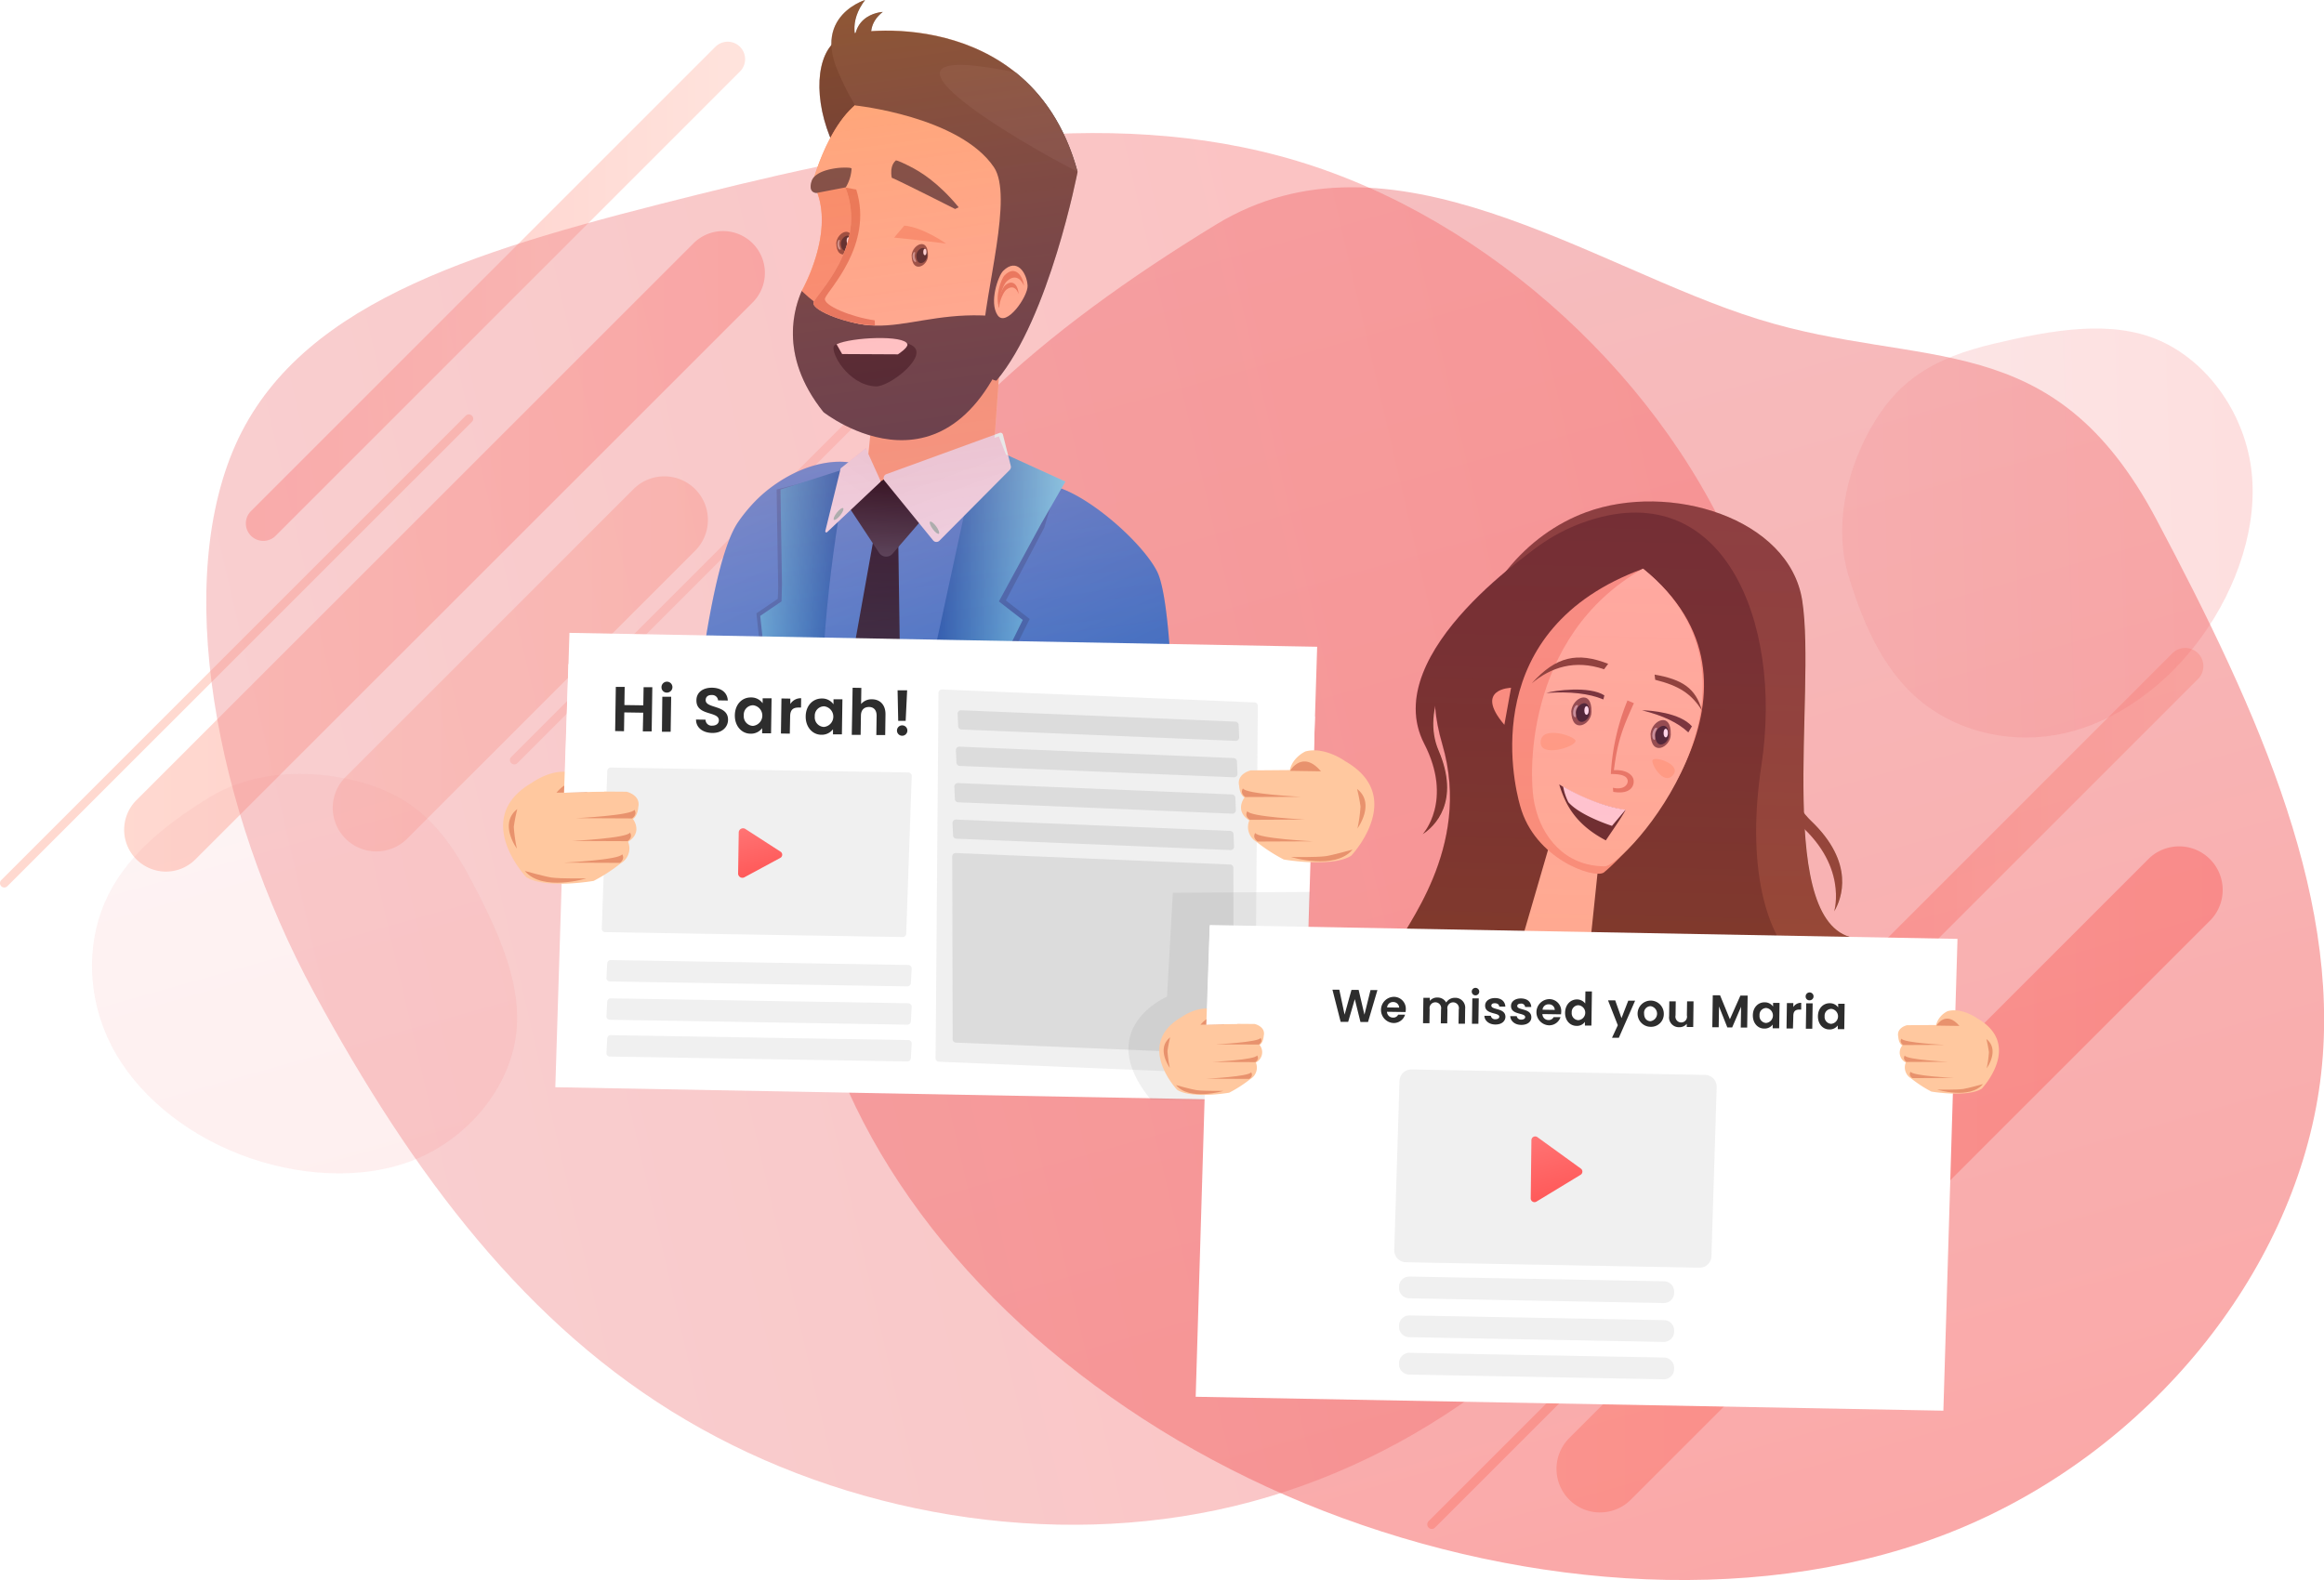 <svg xmlns="http://www.w3.org/2000/svg" xmlns:xlink="http://www.w3.org/1999/xlink" viewBox="0 0 799.75 543.85"><defs><style>.cls-1{mask:url(#mask);filter:url(#luminosity-noclip-2);}.cls-18,.cls-2{mix-blend-mode:multiply;}.cls-2{fill:url(#linear-gradient);}.cls-3{isolation:isolate;}.cls-23,.cls-4,.cls-47{opacity:0.5;}.cls-5{fill:url(#Degradado_sin_nombre_100);}.cls-6{fill:url(#Degradado_sin_nombre_103);}.cls-7{fill:url(#Degradado_sin_nombre_105);}.cls-8{fill:#ffc8bb;}.cls-9{fill:#ffb3a2;}.cls-10{opacity:0.7;}.cls-11{fill:url(#Degradado_sin_nombre_103-2);}.cls-12{fill:url(#Degradado_sin_nombre_105-2);}.cls-13{opacity:0.54;}.cls-14{fill:url(#linear-gradient-2);}.cls-15,.cls-38{opacity:0.4;}.cls-16{fill:url(#linear-gradient-3);}.cls-17{fill:#ffc89f;}.cls-18,.cls-56{opacity:0.2;}.cls-18{fill:url(#linear-gradient-4);}.cls-19{fill:#383534;}.cls-20{fill:#f7a57c;}.cls-21,.cls-50{fill:#5b392c;}.cls-21{opacity:0.8;}.cls-22{fill:#282626;}.cls-23,.cls-24{fill:#fff;}.cls-25{fill:#494543;}.cls-26{fill:#e28861;}.cls-27{fill:#545150;}.cls-28{fill:#ffe8e1;}.cls-29{fill:url(#linear-gradient-5);}.cls-30{fill:#4f4d4b;}.cls-31{fill:url(#linear-gradient-6);}.cls-32,.cls-40{opacity:0.15;}.cls-33{fill:url(#linear-gradient-7);}.cls-34{fill:url(#linear-gradient-8);}.cls-35{fill:url(#linear-gradient-9);}.cls-36{fill:url(#linear-gradient-10);}.cls-37{fill:url(#linear-gradient-11);}.cls-38,.cls-52{mix-blend-mode:overlay;}.cls-38{fill:url(#linear-gradient-12);}.cls-39,.cls-40{fill:#6b6b6b;}.cls-39,.cls-54{opacity:0.1;}.cls-41{fill:#e8926d;}.cls-42{fill:url(#linear-gradient-13);}.cls-43{fill:#2d2d2d;}.cls-44{fill:#77492a;}.cls-45{fill:#59351c;}.cls-46{mask:url(#mask-2);}.cls-47{fill:url(#linear-gradient-14);}.cls-48{fill:#492c1f;}.cls-49{fill:#ffe9e6;}.cls-51{fill:#ffb685;}.cls-52{opacity:0.3;fill:url(#linear-gradient-15);}.cls-53{fill:url(#linear-gradient-16);}.cls-55{fill:url(#linear-gradient-17);}.cls-57{fill:url(#linear-gradient-18);}.cls-58{fill:url(#linear-gradient-19);}.cls-59{fill:url(#linear-gradient-20);}.cls-60{filter:url(#luminosity-noclip);}</style><filter id="luminosity-noclip" x="524.04" y="-8644.63" width="26.66" height="32766" filterUnits="userSpaceOnUse" color-interpolation-filters="sRGB"><feFlood flood-color="#fff" result="bg"/><feBlend in="SourceGraphic" in2="bg"/></filter><mask id="mask" x="524.04" y="-8644.63" width="26.66" height="32766" maskUnits="userSpaceOnUse"><g class="cls-60"/></mask><linearGradient id="linear-gradient" x1="530.06" y1="337.33" x2="546.42" y2="288.27" gradientUnits="userSpaceOnUse"><stop offset="0"/><stop offset="1" stop-color="#fff"/></linearGradient><linearGradient id="Degradado_sin_nombre_100" x1="-2902.3" y1="228.5" x2="-2773.2" y2="228.5" gradientTransform="matrix(-1, 0, 0, 1, -2658.69, 0)" gradientUnits="userSpaceOnUse"><stop offset="0" stop-color="#ffb3a2"/><stop offset="0.37" stop-color="#ffbcad"/><stop offset="1" stop-color="#ffc8bb"/></linearGradient><linearGradient id="Degradado_sin_nombre_103" x1="-2921.87" y1="189.78" x2="-2701.39" y2="189.78" gradientTransform="matrix(-1, 0, 0, 1, -2658.69, 0)" gradientUnits="userSpaceOnUse"><stop offset="0" stop-color="#ff8984"/><stop offset="0.59" stop-color="#ffa598"/><stop offset="1" stop-color="#ffb3a2"/></linearGradient><linearGradient id="Degradado_sin_nombre_105" x1="-2915.14" y1="100.25" x2="-2743.29" y2="100.25" gradientTransform="matrix(-1, 0, 0, 1, -2658.69, 0)" gradientUnits="userSpaceOnUse"><stop offset="0" stop-color="#ffc8bb"/><stop offset="0.29" stop-color="#ffbaae"/><stop offset="0.85" stop-color="#ff948e"/><stop offset="1" stop-color="#ff8984"/></linearGradient><linearGradient id="Degradado_sin_nombre_103-2" x1="-3423.93" y1="405.76" x2="-3194.31" y2="405.76" xlink:href="#Degradado_sin_nombre_103"/><linearGradient id="Degradado_sin_nombre_105-2" x1="-3416.93" y1="312.52" x2="-3237.95" y2="312.52" xlink:href="#Degradado_sin_nombre_105"/><linearGradient id="linear-gradient-2" x1="603.02" y1="526.04" x2="-177.87" y2="-529.51" gradientTransform="matrix(1.06, 0.34, -0.3, 0.95, 185.56, -63.55)" gradientUnits="userSpaceOnUse"><stop offset="0" stop-color="#f75554"/><stop offset="0.16" stop-color="#f46868"/><stop offset="0.53" stop-color="#ed8f93"/><stop offset="0.83" stop-color="#e9a8ad"/><stop offset="1" stop-color="#e8b1b7"/></linearGradient><linearGradient id="linear-gradient-3" x1="740.05" y1="769.56" x2="-127.83" y2="-403.57" gradientTransform="matrix(0.4, -0.82, 0.9, 0.44, -264.36, 505.86)" xlink:href="#linear-gradient-2"/><linearGradient id="linear-gradient-4" x1="311.94" y1="183.68" x2="320.83" y2="100.34" gradientUnits="userSpaceOnUse"><stop offset="0" stop-color="#c63900"/><stop offset="1" stop-color="#b33700"/></linearGradient><linearGradient id="linear-gradient-5" x1="355.78" y1="325.23" x2="194.46" y2="-31.07" gradientUnits="userSpaceOnUse"><stop offset="0" stop-color="#1764b5"/><stop offset="1" stop-color="#aad9ff"/></linearGradient><linearGradient id="linear-gradient-6" x1="303.97" y1="156.99" x2="296.17" y2="330.68" gradientUnits="userSpaceOnUse"><stop offset="0" stop-color="#13191f"/><stop offset="1" stop-color="#4d5861"/></linearGradient><linearGradient id="linear-gradient-7" x1="322.13" y1="218.01" x2="377.3" y2="218.01" gradientUnits="userSpaceOnUse"><stop offset="0" stop-color="#1b66b0"/><stop offset="1" stop-color="#89fdff"/></linearGradient><linearGradient id="linear-gradient-8" x1="289.38" y1="222.74" x2="179.81" y2="214.39" gradientUnits="userSpaceOnUse"><stop offset="0" stop-color="#1b66b0"/><stop offset="0.48" stop-color="#89fdff"/></linearGradient><linearGradient id="linear-gradient-9" x1="302.76" y1="228.42" x2="306.02" y2="156.32" gradientUnits="userSpaceOnUse"><stop offset="0" stop-color="#13191f"/><stop offset="0.41" stop-color="#4d5861"/><stop offset="0.99"/></linearGradient><linearGradient id="linear-gradient-10" x1="304.91" y1="149.96" x2="274.82" y2="196.61" gradientUnits="userSpaceOnUse"><stop offset="0" stop-color="#e6e6e6"/><stop offset="1" stop-color="#f2f2f2"/></linearGradient><linearGradient id="linear-gradient-11" x1="322.47" y1="151.43" x2="344.27" y2="210.32" xlink:href="#linear-gradient-10"/><linearGradient id="linear-gradient-12" x1="284.57" y1="-10.21" x2="322.91" y2="279.35" gradientUnits="userSpaceOnUse"><stop offset="0" stop-color="#ff7915"/><stop offset="1" stop-color="#ff00c7" stop-opacity="0.1"/></linearGradient><linearGradient id="linear-gradient-13" x1="273.3" y1="340.89" x2="235.8" y2="201.48" gradientUnits="userSpaceOnUse"><stop offset="0" stop-color="#ff1515"/><stop offset="1" stop-color="#fff"/></linearGradient><filter id="luminosity-noclip-2" x="524.04" y="288.27" width="26.66" height="34.25" filterUnits="userSpaceOnUse" color-interpolation-filters="sRGB"><feFlood flood-color="#fff" result="bg"/><feBlend in="SourceGraphic" in2="bg"/></filter><mask id="mask-2" x="524.04" y="288.27" width="26.66" height="34.25" maskUnits="userSpaceOnUse"><g class="cls-1"><polygon class="cls-2" points="524.04 322.35 533.96 288.27 550.7 291.44 547.46 322.52 524.04 322.35"/></g></mask><linearGradient id="linear-gradient-14" x1="530.06" y1="337.33" x2="546.42" y2="288.27" gradientUnits="userSpaceOnUse"><stop offset="0" stop-color="#ffbd61"/><stop offset="1" stop-color="#bd3f00"/></linearGradient><linearGradient id="linear-gradient-15" x1="555.87" y1="454.76" x2="563.41" y2="143.9" gradientUnits="userSpaceOnUse"><stop offset="0" stop-color="#ff7915"/><stop offset="1" stop-color="#ff00c7" stop-opacity="0.5"/></linearGradient><linearGradient id="linear-gradient-16" x1="551.17" y1="465.6" x2="501.26" y2="280.02" xlink:href="#linear-gradient-13"/><linearGradient id="linear-gradient-17" x1="96.65" y1="484.98" x2="-121.59" y2="189.97" xlink:href="#linear-gradient-2"/><linearGradient id="linear-gradient-18" x1="777.48" y1="308.69" x2="559.24" y2="13.68" gradientTransform="matrix(0.59, -0.94, 0.85, 0.53, 81.98, 738.46)" xlink:href="#linear-gradient-2"/><linearGradient id="linear-gradient-19" x1="1409.4" y1="-1029.71" x2="1410.38" y2="-1029.71" gradientTransform="translate(-1843.07 1206.66) scale(1.54 1)" gradientUnits="userSpaceOnUse"><stop offset="0" stop-color="#adadad"/><stop offset="1" stop-color="#f2f2f2"/></linearGradient><linearGradient id="linear-gradient-20" x1="1249.98" y1="1523.8" x2="1250.95" y2="1523.8" gradientTransform="matrix(0, 1.54, -1, 0, 1805.37, -1743)" xlink:href="#linear-gradient-19"/></defs><title>How it works</title><g class="cls-3"><g id="Layer_2" data-name="Layer 2"><g id="Layer_1-2" data-name="Layer 1"><g class="cls-4"><path class="cls-5" d="M129.51,293.05a15,15,0,0,0,10.61-4.39l99.1-99.1A15,15,0,1,0,218,168.35l-99.1,99.1a15,15,0,0,0,10.6,25.6Z"/><path class="cls-6" d="M57.09,300a14.34,14.34,0,0,0,10.17-4.22L259,104.11a14.39,14.39,0,0,0-20.35-20.36L46.91,275.45A14.4,14.4,0,0,0,57.09,300Z"/><path class="cls-7" d="M90.6,186.17a6,6,0,0,0,4.25-1.75L254.69,24.57a6,6,0,0,0-8.48-8.49L86.36,175.93a6,6,0,0,0,4.24,10.24Z"/><path class="cls-8" d="M177,263.1a1.51,1.51,0,0,0,1.06-.44L337.9,102.81a1.5,1.5,0,0,0-2.12-2.12L175.93,260.54a1.49,1.49,0,0,0,0,2.12A1.51,1.51,0,0,0,177,263.1Z"/><path class="cls-9" d="M1.5,305.48A1.51,1.51,0,0,0,2.56,305L162.41,145.19a1.49,1.49,0,0,0,0-2.12,1.51,1.51,0,0,0-2.12,0L.44,302.92a1.49,1.49,0,0,0,0,2.12A1.51,1.51,0,0,0,1.5,305.48Z"/></g><g class="cls-10"><path class="cls-11" d="M550.61,520.57a14.93,14.93,0,0,0,10.6-4.39L760.86,316.54a15,15,0,0,0-21.2-21.2L540,495a15,15,0,0,0,10.6,25.58Z"/><path class="cls-12" d="M585.51,402a6.23,6.23,0,0,0,4.42-1.83L756.41,233.7a6.25,6.25,0,0,0-8.84-8.84L581.1,391.34A6.25,6.25,0,0,0,585.51,402Z"/><path class="cls-9" d="M492.72,526.26a1.52,1.52,0,0,0,1.1-.46L660.3,359.33a1.56,1.56,0,0,0-2.21-2.21L491.61,523.59a1.57,1.57,0,0,0,1.11,2.67Z"/></g><g class="cls-13"><path class="cls-14" d="M742,178.63c35.6,67.13,65.54,133.45,56,196.72S739.73,499.1,674.07,526.26,525.71,547.39,455.34,520,327.07,443.91,297.13,386.27s-31.87-124.33-8.95-178C310.93,154.65,358.39,114,418.39,77.34S547.93,92.14,605,109.83C661.83,127.58,706.35,111.5,742,178.63Z"/></g><g class="cls-15"><path class="cls-16" d="M240.49,66.88c73.66-18.35,146-31.69,212.06-9.51S578.6,137,602.11,202.88s10.65,140.37-23.79,199-90.4,101.33-153.6,116.51S291,521.16,236.11,488.78c-54.8-32.22-94-84.33-128-147.06S58.93,199.32,82.08,150.85C105.29,102.53,166.83,85.24,240.49,66.88Z"/></g><path class="cls-17" d="M341,168.87l4.71-66.29-44.79,33.7-2.45,23.77c-3.47-.37-7-.72-10.7-1.07.69,13.47,33.85,30.06,62.52,13.82C347.18,171.3,344.08,170,341,168.87Z"/><path class="cls-18" d="M300.58,173.72c15-2.05,29.1-8.7,41.61-22l2.95-41.51a39.16,39.16,0,0,0-4.31-4l-39.94,30.05-2.45,23.77c-3.47-.37-7-.72-10.7-1.07C288,164.1,293,169.67,300.58,173.72Z"/><path class="cls-19" d="M316.76,34.51C310.58,19,298.59,9.26,290,12.69S279.39,31.46,285.56,47s18.17,25.25,26.78,21.82S322.94,50,316.76,34.51Z"/><path class="cls-20" d="M292.39,146.39c-6.11-14.84-14.35-31.13-16.5-46.23,0,0,12.74-22.07,3.76-37.35,0,0,7.91-30.58,24.83-30.88S357.4,38.65,354,80.35C347.9,155.75,292.39,146.39,292.39,146.39Z"/><path class="cls-17" d="M292.92,143.5c-6.75-13.51-14.88-28.24-17-43.34,0,0,12.74-22.07,3.76-37.35,0,0,7.91-30.58,24.83-30.88S360.71,39.05,354,80.35C343,148.28,292.92,143.5,292.92,143.5Z"/><path class="cls-20" d="M290.93,64.54c-.28,0-.55,0-.83,0a78.3,78.3,0,0,1-9.91-.65c7.79,15.21-4.3,36.24-4.3,36.24,2,13.74,8.94,28.47,14.8,42.19-3.62-11.73-10.92-30.14,0-38.53C305.3,92.57,294.89,67.25,290.93,64.54Z"/><path class="cls-21" d="M287.77,83.64c.33-3.81,5.81-6.39,5.63.18C293.4,87.38,287.9,90.17,287.77,83.64Z"/><path class="cls-22" d="M289.38,83.69c.22-2.54,3.88-4.26,3.76.13C293.14,86.19,289.47,88.06,289.38,83.69Z"/><path class="cls-23" d="M288.83,84.21c.1.94.8,1.68.33,1.73s-.94-.66-1-1.6.19-1.75.66-1.81S288.72,83.27,288.83,84.21Z"/><ellipse class="cls-24" cx="291.94" cy="82.82" rx="0.58" ry="1.16"/><path class="cls-25" d="M275.89,100.16c-2,4.72-8.56,21.62,7.48,41.67,0,0,45.84,36.37,66.87-31.89C314.58,103.19,301.5,124.29,275.89,100.16Z"/><path class="cls-17" d="M301.08,112c-8.44,0-21.95-5.06-21.1-7.88s18.8-19.47,10.95-39.56l8.46,1.58Z"/><path class="cls-26" d="M283.91,102.7c.82-2.72,16.82-18.26,10.75-37.46l-3.73-.7c7.85,20.09-10.11,36.75-10.95,39.56s12.66,7.88,21.1,7.88l-.06-1.72C292.91,109.12,283.2,105.09,283.91,102.7Z"/><path class="cls-25" d="M294.33,36.3s-13.25-20.82-4.1-24,65.72-8,80.59,46.86c0,0-9.66,50.21-27.91,71.84,0,0-5.49.27-4.83-13.16.88-18,10.72-50.38,3.92-60.34C330.12,40.05,294.33,36.3,294.33,36.3Z"/><path class="cls-27" d="M370.82,59.11c-4.32-15.94-12.17-26.83-21.34-34.2C288.42,12.38,351.16,49.24,370.82,59.11Z"/><path class="cls-20" d="M307.69,81.78c3.24.23,17.87,2.06,17.87,2.06s-7.74-5.55-14.35-6.19Z"/><path class="cls-17" d="M345.18,93.27c4.82-4.82,8.23.84,8.44,5.06.18,3.68-7.39,14.56-10.34,10.13S343.49,95,345.18,93.27Z"/><path class="cls-22" d="M301.37,133c-9.69-.47-15.8-12-14.33-14s23.85-3.48,27.65.53S305.85,133.18,301.37,133Z"/><path class="cls-28" d="M287.89,118.49l1.91,3.37,19.2.1s3.58-2.31,3.26-3.47C311.37,115.24,293,116.06,287.89,118.49Z"/><path class="cls-26" d="M346.3,97c2.84-2.85,5.07-1.08,6.09,1.39-.34-3.29-3-7.33-6.66-3.65-1.25,1.25-3.46,7.56-1.86,11.26C343.6,102.42,345.28,98,346.3,97Z"/><path class="cls-26" d="M346.24,99.77c2.25-1.82,3.71-.39,4.26,1.45,0-2.37-1.59-5.46-4.5-3.11-1,.8-3,5.15-2.16,7.91C343.9,103.43,345.43,100.42,346.24,99.77Z"/><path class="cls-25" d="M310.57,34.18C303.82,26.59,286.52,14.77,297.7,0c0,0-23,7-4.22,33.34Z"/><path class="cls-25" d="M306.27,26.84c-2.91-5.66-11.56-15.53-2.48-22.74,0,0-15,.63-7.76,19.56Z"/><path class="cls-21" d="M313.71,87.86c.33-3.81,5.81-6.39,5.63.19C319.33,91.6,313.83,94.39,313.71,87.86Z"/><path class="cls-22" d="M315.32,87.92c.22-2.55,3.88-4.27,3.76.12C319.08,90.42,315.4,92.28,315.32,87.92Z"/><path class="cls-23" d="M314.76,88.43c.11.94.81,1.68.34,1.74s-.94-.67-1.05-1.61.19-1.75.66-1.8S314.66,87.49,314.76,88.43Z"/><ellipse class="cls-24" cx="318.28" cy="86.73" rx="0.56" ry="1.12"/><path class="cls-29" d="M404.12,283.58l-168.31-1.13s5.85-85.08,18.28-102.87a54.41,54.41,0,0,1,4.29-5.43,46.86,46.86,0,0,1,6.82-6.29c15.3-11.42,27.43-8.62,27.43-8.62s-3.26,1.47-2.4,2.71c3.37,4.85,12.26,15.6,26.92,16.35a24.45,24.45,0,0,0,24.32-14.59s1.18-5.16,25.15,5c11.51,4.87,27,19,31.57,28C404.8,209.9,404.12,283.58,404.12,283.58Z"/><path class="cls-30" d="M306.87,61.17c-.75-4.25,1.1-5.58,1.35-5.91s3.52,1.32,4.88,2c3.52,1.76,9.71,5.49,16.81,14.08l-1.23.59S310.5,62.72,306.87,61.17Z"/><path class="cls-30" d="M281.1,66.4s-3.12.23-1.81-4,10-4.67,10-4.67,3.83-.21,3.76.32a13.86,13.86,0,0,1-2,6.43Z"/><polygon class="cls-31" points="308.89 169.88 310.39 274.88 305.05 282.95 287.89 282.95 287.74 257.36 302.85 173.07 308.89 169.88"/><g class="cls-32"><polygon points="363.39 168.86 363.09 169.38 362.88 169.75 359.36 181.63 359.26 181.8 346.15 206.67 354.35 213.05 318.39 284.85 309.65 284.85 334.96 167.87 338.05 155.45 339.55 154.97 363.39 168.86"/></g><polygon class="cls-33" points="366.63 165.76 366.32 166.28 366.11 166.66 358.6 179.73 358.49 179.9 343.74 207.01 351.95 213.39 317.62 282.95 308.89 282.95 334.2 165.97 337.29 153.55 338.78 153.07 366.63 165.76"/><g class="cls-32"><path d="M290.17,162.59c-.2,1.2-.44,2.37-.65,3.53v0c-.17,1-.34,2-.55,3v.11c0,.07,0,.1,0,.17v0c-.59,3.3-1.14,6.56-1.62,9.78-5.45,34.35-7.2,64.93-5.69,105.14H268l-7.69-73.21,7.34-5,.15-3.58v-.31l-.45-27.11V175l-.09-6.51Z"/></g><path class="cls-34" d="M291.48,161.17c-.21,1.2-.45,2.36-.66,3.53v0c-.17,1-.34,2-.55,3v.1c0,.07,0,.11,0,.17v0c-.58,3.29-1.13,6.55-1.61,9.78-5.46,34.35-7.21,64.92-5.7,105.14H269.31l-7.7-70.9,7.34-5,.15-5.9v-.31l-.44-27.11v-.1l-.07-5.08Z"/><path class="cls-35" d="M317.71,175.55l-9.83-9.15a2.91,2.91,0,0,0-4-1.21l-10.09,6.2a2.9,2.9,0,0,0-1,4.13l9.74,14.76a2.91,2.91,0,0,0,4.6.33l10.18-11.8A2.9,2.9,0,0,0,317.71,175.55Z"/><path class="cls-36" d="M284.62,183.17l18.31-17.24a.36.36,0,0,0,.08-.43l-4.86-10.74a.37.37,0,0,0-.58-.14l-8.16,6.48a.33.33,0,0,0-.13.21L284,182.81A.38.38,0,0,0,284.62,183.17Z"/><path class="cls-37" d="M304.42,165.51,321.11,186a1.46,1.46,0,0,0,2.16.11l24.2-24.36a1.45,1.45,0,0,0,.37-1.38l-2.7-10.77A.86.86,0,0,0,344,149l-38.93,14.19A1.45,1.45,0,0,0,304.42,165.51Z"/><path class="cls-38" d="M398.19,196.74c-4.54-9-20.06-23.14-31.57-28l-1.37-.57.86-1.5.21-.38.3-.52-20.44-9.32-2.45-6.25-1.46.5.34-4.84,1.13-15.91c17.71-22.14,27.08-70.83,27.08-70.83-.25-.93-.52-1.85-.8-2.75-.08-.27-.17-.54-.26-.81-.2-.63-.4-1.25-.61-1.87l-.32-.87c-.21-.59-.42-1.17-.65-1.74-.1-.27-.2-.53-.31-.79-.24-.62-.5-1.22-.75-1.81l-.26-.6c-.33-.73-.66-1.45-1-2.15l-.07-.15c-15.67-32.12-48.8-36.11-66-34.91a9.73,9.73,0,0,1,4-6.56s-7.48.33-9.33,7.17l-.34.05C293.74,7.78,294.67,4,297.7,0c0,0-11.93,3.61-11.59,15.5-5.18,5.95-5.65,18.65-.55,31.45l.2.47a79,79,0,0,0-5.52,13.35,4,4,0,0,0-.95,1.59c-1.31,4.27,1.81,4,1.81,4l.15,0c5.48,14.92-5.36,33.79-5.36,33.79-2,4.72-8.56,21.62,7.48,41.67a52.35,52.35,0,0,0,16.12,8.06l-.66,6.38-.88-2-6.05,4.8c-2.82-.39-13.59-1.05-26.7,8.74a46.86,46.86,0,0,0-6.82,6.29,54.41,54.41,0,0,0-4.29,5.43c-12.43,17.79-18.28,102.87-18.28,102.87l33.46.22,0,.28h13.62v-.19l5,0V283H305l0,0,3.82,0h1.68l93.55.63S404.8,209.9,398.19,196.74Z"/><polygon class="cls-24" points="191.1 374.22 448.41 379 453.27 222.61 195.96 217.83 191.1 374.22"/><polygon class="cls-24" points="452.48 246.56 451.96 265.52 424.83 265.17 437.47 258.61 452.48 246.56"/><path class="cls-39" d="M208.31,320.84l102.27,1.69a1.2,1.2,0,0,0,1.27-1.07l1.9-54.43a1.19,1.19,0,0,0-1.22-1.15l-102.27-1.69a1.2,1.2,0,0,0-1.27,1.08l-1.9,54.43A1.18,1.18,0,0,0,208.31,320.84Z"/><path class="cls-39" d="M323.15,365.44l107.4,4.46a1.19,1.19,0,0,0,1.3-1.1l1-125.91a1.18,1.18,0,0,0-1.19-1.12l-107.39-4.45a1.2,1.2,0,0,0-1.31,1.1l-1,125.9A1.18,1.18,0,0,0,323.15,365.44Z"/><path class="cls-39" d="M209.91,337.82l102.27,1.69a1.2,1.2,0,0,0,1.27-1.06l.28-5.14a1.18,1.18,0,0,0-1.22-1.17l-102.27-1.69a1.2,1.2,0,0,0-1.27,1.06l-.28,5.15A1.18,1.18,0,0,0,209.91,337.82Z"/><path class="cls-39" d="M209.91,351l102.27,1.69a1.2,1.2,0,0,0,1.27-1.06l.28-5.14a1.18,1.18,0,0,0-1.22-1.17l-102.27-1.69a1.2,1.2,0,0,0-1.27,1.06l-.28,5.15A1.18,1.18,0,0,0,209.91,351Z"/><path class="cls-39" d="M209.91,363.66l102.27,1.69a1.19,1.19,0,0,0,1.27-1.05l.28-5.15a1.17,1.17,0,0,0-1.22-1.16l-102.27-1.7a1.2,1.2,0,0,0-1.27,1.06l-.28,5.15A1.18,1.18,0,0,0,209.91,363.66Z"/><path class="cls-40" d="M330.92,251.1,425.13,255a1.19,1.19,0,0,0,1.31-1.15l-.19-4.41a1.19,1.19,0,0,0-1.19-1.06l-94.21-3.91a1.19,1.19,0,0,0-1.31,1.15l.19,4.4A1.19,1.19,0,0,0,330.92,251.1Z"/><path class="cls-40" d="M330.33,263.63l94.21,3.91a1.2,1.2,0,0,0,1.31-1.16l-.19-4.4a1.18,1.18,0,0,0-1.19-1.06L330.26,257a1.19,1.19,0,0,0-1.31,1.15l.19,4.4A1.2,1.2,0,0,0,330.33,263.63Z"/><path class="cls-40" d="M329.74,276.15,424,280.06a1.18,1.18,0,0,0,1.3-1.15l-.19-4.4a1.18,1.18,0,0,0-1.19-1.07l-94.21-3.91a1.19,1.19,0,0,0-1.3,1.16l.19,4.4A1.17,1.17,0,0,0,329.74,276.15Z"/><path class="cls-40" d="M329.16,288.68l94.21,3.91a1.18,1.18,0,0,0,1.3-1.15l-.19-4.4A1.18,1.18,0,0,0,423.3,286l-94.22-3.91a1.18,1.18,0,0,0-1.3,1.15l.19,4.41A1.17,1.17,0,0,0,329.16,288.68Z"/><path class="cls-40" d="M329.06,358.87l94.21,3.91a1.19,1.19,0,0,0,1.31-1.12l-.14-63a1.16,1.16,0,0,0-1.19-1.1L329,293.61a1.19,1.19,0,0,0-1.31,1.11l.14,63A1.18,1.18,0,0,0,329.06,358.87Z"/><path class="cls-17" d="M465,294.52s19.14-20.26-2-32.47c0,0-7.1-5.21-13.77-3.41,0,0-4.45,2-5.34,6.41l-13.46.11s-5,1.11-4,5.36c0,0,.1,2.9,1.83,4,0,0-3.58,4.53,1.66,7.87a5.93,5.93,0,0,0,2.52,7.4,58,58,0,0,0,9.33,6.05S458.44,298.74,465,294.52Z"/><path class="cls-41" d="M454.58,265.49l-10.65-.16S448.17,257.93,454.58,265.49Z"/><path class="cls-41" d="M428.52,274.34l19.22-.08s-19.25-.95-20-2.9C427.76,271.36,426.5,272.85,428.52,274.34Z"/><path class="cls-41" d="M430.05,282.18l19.22-.09s-19.26-.94-20-2.89C429.29,279.2,428,280.69,430.05,282.18Z"/><path class="cls-41" d="M432.75,289.66l19.22-.08s-19.26-.95-20-2.9C432,286.68,430.73,288.17,432.75,289.66Z"/><path class="cls-41" d="M465.45,292.42s-6.91,1.94-9.18,2.26c-3.06.44-12,.31-12,.31S459.44,299.64,465.45,292.42Z"/><path class="cls-41" d="M467,271.54a55.82,55.82,0,0,1,1.19,6.09,50.69,50.69,0,0,1-1.05,7.5S473.46,276.55,467,271.54Z"/><path class="cls-17" d="M181.07,301.87s-19.13-20.25,2-32.46c0,0,7.09-5.22,13.76-3.41,0,0,4.45,2,5.34,6.41l13.46.1s5,1.12,4,5.37c0,0-.1,2.9-1.83,4,0,0,3.59,4.53-1.65,7.86a5.93,5.93,0,0,1-2.52,7.4,57.57,57.57,0,0,1-9.34,6.06S187.61,306.1,181.07,301.87Z"/><path class="cls-41" d="M191.48,272.84l10.64-.15S197.89,265.28,191.48,272.84Z"/><path class="cls-41" d="M217.53,281.7l-19.22-.09s19.26-.95,20-2.89C218.29,278.72,219.55,280.21,217.53,281.7Z"/><path class="cls-41" d="M216,289.53l-19.22-.08s19.26-.95,20-2.89C216.76,286.56,218,288,216,289.53Z"/><path class="cls-41" d="M213.3,297l-19.21-.08s19.25-.95,20-2.89C214.07,294,215.33,295.52,213.3,297Z"/><path class="cls-41" d="M180.6,299.78s6.91,1.93,9.18,2.26c3.06.44,12,.3,12,.3S186.62,307,180.6,299.78Z"/><path class="cls-41" d="M178,278.49a58.69,58.69,0,0,0-1.19,6.1,50.17,50.17,0,0,0,1.06,7.49S171.55,283.51,178,278.49Z"/><polygon class="cls-24" points="195.62 228.33 194.1 272.88 207.9 272.43 207.31 265.66 195.62 228.33"/><path class="cls-42" d="M254,300.72l.22-14.35a1.5,1.5,0,0,1,2.35-1l12,7.75a1.24,1.24,0,0,1-.1,2.19l-12.2,6.59A1.48,1.48,0,0,1,254,300.72Z"/><path class="cls-43" d="M221.35,245.31l-6.51-.1-.1,6.47-3.05-.05.23-15.2,3.05,0-.1,6.25,6.51.09.1-6.24,3,0-.22,15.2-3.05,0Z"/><path class="cls-43" d="M227.64,236.58a1.88,1.88,0,1,1,1.85,1.81A1.8,1.8,0,0,1,227.64,236.58Zm.28,3.23,3.05,0-.18,12.06-3,0Z"/><path class="cls-43" d="M245.09,252.28c-3.15-.05-5.57-1.74-5.57-4.62l3.27.05a2.08,2.08,0,0,0,2.27,2.06c1.44,0,2.3-.73,2.32-1.82.05-3.28-7.82-1.42-7.72-6.92,0-2.75,2.29-4.37,5.42-4.32s5.23,1.66,5.38,4.41l-3.35-.05a2,2,0,0,0-2.15-1.84c-1.2-.06-2.1.51-2.12,1.75,0,3.05,7.78,1.47,7.7,6.83C250.5,250.2,248.55,252.33,245.09,252.28Z"/><path class="cls-43" d="M258.45,240.06a4.77,4.77,0,0,1,4,2l0-1.72,3.07,0-.18,12.06-3.07,0,0-1.77a4.75,4.75,0,0,1-4,1.9c-3,0-5.45-2.58-5.39-6.35S255.38,240,258.45,240.06Zm.74,2.69a3.22,3.22,0,0,0-3.23,3.46,3.31,3.31,0,0,0,3.13,3.64,3.57,3.57,0,0,0,.1-7.1Z"/><path class="cls-43" d="M271.79,252.52l-3.05-.05.18-12.06,3.05.05,0,1.87a4.18,4.18,0,0,1,3.73-2l-.05,3.2h-.8c-1.81,0-2.91.65-2.94,3Z"/><path class="cls-43" d="M282.88,240.42a4.76,4.76,0,0,1,3.95,2l0-1.72,3.07,0-.18,12.06-3.07,0,0-1.76a4.8,4.8,0,0,1-4,1.9c-3,0-5.45-2.59-5.39-6.36S279.81,240.38,282.88,240.42Zm.74,2.69a3.22,3.22,0,0,0-3.23,3.46,3.3,3.3,0,0,0,3.13,3.64,3.57,3.57,0,0,0,.1-7.1Z"/><path class="cls-43" d="M293.41,236.72l3,.05-.08,5.55a4.63,4.63,0,0,1,3.77-1.62c2.72,0,4.67,1.9,4.62,5.23l-.1,7.07-3.05,0,.1-6.66c0-1.94-1-3-2.64-3s-2.73,1-2.76,2.94l-.1,6.66-3.05,0Z"/><path class="cls-43" d="M310.37,253.24a1.79,1.79,0,1,1,1.88-1.76A1.79,1.79,0,0,1,310.37,253.24Zm-1.49-15.63,3.29,0-.51,10.51-2.56,0Z"/><path class="cls-39" d="M450.28,319l.66-12-47.34.28-2,35.75s-25.7,10.89-5.59,35.47l51.11.28Z"/><path class="cls-44" d="M620.2,206.73c-4.4-28.39-45.59-41-74.37-30.42-41.2,15.18-68.48,78.23-10.61,155.6,43.39,62.56,61.76,26.32,103.9-8.91C610.23,319.91,625.13,238.49,620.2,206.73Z"/><path class="cls-45" d="M606.14,263.5c7.61-49.94-13.61-101.24-61.8-83.49-41.2,15.17-67,74.53-9.12,151.9,43.24,62.34,72.25,19.65,88.77,4.17C606,325.05,601.25,295.6,606.14,263.5Z"/><path class="cls-45" d="M510.57,207s-24.85,13.13-14.24,49.15-14,63.95-15.55,69.64c-8.1,30.45,10.24,24.77,10.8,29s33.52-32.12,33.52-32.12l3.07-7.54L524.54,295l-11.45-17.6s-7-18.43-7-33.51S510.57,207,510.57,207Z"/><polygon class="cls-17" points="524.04 322.35 533.96 288.27 550.7 291.44 547.46 322.52 524.04 322.35"/><g class="cls-46"><polygon class="cls-47" points="524.04 322.35 533.96 288.27 550.7 291.44 547.46 322.52 524.04 322.35"/></g><path class="cls-20" d="M523.11,277.34c5,18.4,25.37,25.2,28.78,23,9.74-7.86,63.52-64.31,13.52-104.57C508.8,216.49,520.62,268.61,523.11,277.34Z"/><path class="cls-17" d="M528.3,277.66c2.29,10.08,10,20.49,23.94,20.52,7.08,0,63.17-62.19,13.17-102.45C524.05,219.16,525.81,268.92,528.3,277.66Z"/><path class="cls-48" d="M552.61,289.26c2.21-3.33,5.24-7.57,6.76-10.41a61.66,61.66,0,0,1-22.8-8.87C538.76,277.31,542.48,283.93,552.61,289.26Z"/><path class="cls-49" d="M559.4,278.7l-4.68,5.56s-10.89-3.44-15-8.14a19.7,19.7,0,0,1-1.8-5.43S548.2,277.08,559.4,278.7Z"/><path class="cls-26" d="M555.16,272.55l-.12-1.41c3.86.85,5.14-1.15,5.1-2.29-.06-2-2.79-2.46-5.81-2.43a77.69,77.69,0,0,1,5.73-25.33l2.21.95c-3.9,8.61-5.67,13.21-6.88,23.06,2.79-.18,5.06.56,6.24,2.1C563,269,562.27,273.8,555.16,272.55Z"/><path class="cls-50" d="M532.11,238.52c2.85-.89,14.86-2.5,20,.83l-.36,1.4C546.86,238.68,540.14,237.94,532.11,238.52Z"/><path class="cls-50" d="M565.05,244.48c2.9,0,13.14.85,17.19,5.52L581,252.1C577.5,248.78,572.41,246.33,565.05,244.48Z"/><path class="cls-44" d="M527.12,235.2c6.6-5.54,14.86-8.26,24.88-4.84l1.42-1.88C542.81,224.35,535.49,225.88,527.12,235.2Z"/><path class="cls-44" d="M585.73,244.63c-3.65-5.89-8-8.61-16.13-10.65l-.21-1.79C579,233.9,583.49,236.85,585.73,244.63Z"/><path class="cls-20" d="M517.69,249.47,520,236.73S507.07,237,517.69,249.47Z"/><path class="cls-51" d="M530.18,255.21c.43-5.67,12.16-1.74,12-.16C542.05,257.1,529.75,261,530.18,255.21Z"/><path class="cls-51" d="M575.63,266.9c-3.26,3.58-7.8-4.39-6.89-5.38C569.92,260.24,578.93,263.29,575.63,266.9Z"/><path class="cls-45" d="M489.62,287.09c4-2.59,13-11.09,5.42-28.78-5.83-13.66,2.83-31.6,18.87-43.87l17-27.36s-57.08,37.27-40.8,68.88C500.22,275.63,489.62,287.09,489.62,287.09Z"/><path class="cls-44" d="M631.2,313.67c2.61-4.31,7.21-16.64-7.93-31.1-11.7-11.17-11.67-32.82-2.1-51.95l-4.54-22.23s-5.5,68.81.89,73.94C636.26,297.36,631.2,313.67,631.2,313.67Z"/><path class="cls-21" d="M540.71,244.82c.4-4.71,7.17-7.9,6.95.22C547.66,249.44,540.86,252.89,540.71,244.82Z"/><path class="cls-22" d="M542.35,245.23c.27-3.15,4.79-5.28,4.65.15C547,248.32,542.45,250.62,542.35,245.23Z"/><path class="cls-23" d="M542.28,244.69c-.22,1.15.34,2.28-.23,2.17s-.87-1.13-.65-2.28.85-2,1.43-1.89S542.5,243.54,542.28,244.69Z"/><ellipse class="cls-24" cx="545.97" cy="244.54" rx="0.75" ry="1.49"/><path class="cls-21" d="M568,252.6c.4-4.71,7.17-7.89,6.95.23C574.92,257.22,568.12,260.67,568,252.6Z"/><path class="cls-22" d="M569.61,253c.27-3.14,4.8-5.27,4.65.15C574.25,256.1,569.71,258.4,569.61,253Z"/><path class="cls-23" d="M569.54,252.47c-.21,1.15.34,2.28-.23,2.18s-.87-1.13-.65-2.28.86-2,1.43-1.89S569.76,251.32,569.54,252.47Z"/><ellipse class="cls-24" cx="573.23" cy="252.32" rx="0.75" ry="1.49"/><path class="cls-52" d="M619.59,340.39c6-5.51,12.4-11.46,19.49-17.39-12.49-1.33-16.79-17.29-18.06-37.54,14.5,14.07,10.13,28.21,10.13,28.21,2.61-4.31,7.21-16.64-7.93-31.1a25.67,25.67,0,0,1-2.47-2.75c-.92-25.64,2-56.3-.59-73.09-4.41-28.39-45.6-41-74.37-30.42a63,63,0,0,0-27.46,20.2C502.56,209.59,478.8,234.12,490,256c10.13,19.67-.47,31.13-.47,31.13,4-2.59,13-11.09,5.43-28.78a25,25,0,0,1-1.19-15.09,63.53,63.53,0,0,0,2.47,12.94c10.62,36-14,63.95-15.54,69.64-8.1,30.45,10.24,24.77,10.8,29s33.51-32.12,33.51-32.12l.11-.28,3.25,0c2.12,3.14,4.36,6.32,6.76,9.53,23.26,33.53,39.33,38.67,55.73,30.8C602.59,358.38,612.11,348.07,619.59,340.39Z"/><polygon class="cls-24" points="411.47 480.76 668.77 485.55 673.63 323.16 416.33 318.38 411.47 480.76"/><polygon class="cls-24" points="672.73 352.46 672.34 366.55 652.18 366.29 661.57 361.41 672.73 352.46"/><path class="cls-39" d="M483.8,434.46l101,1.87a4.07,4.07,0,0,0,4.15-3.95l1.81-58.2a4.08,4.08,0,0,0-4-4.2l-101-1.88a4.08,4.08,0,0,0-4.15,3.95l-1.81,58.2A4.09,4.09,0,0,0,483.8,434.46Z"/><path class="cls-39" d="M484.92,446.87l87.59,1.63a3.54,3.54,0,0,0,3.6-3.37l0-.41a3.54,3.54,0,0,0-3.47-3.71l-87.59-1.62a3.53,3.53,0,0,0-3.6,3.36l0,.42A3.54,3.54,0,0,0,484.92,446.87Z"/><path class="cls-39" d="M484.92,460.25l87.59,1.63a3.55,3.55,0,0,0,3.6-3.37l0-.41a3.53,3.53,0,0,0-3.47-3.71l-87.59-1.63a3.55,3.55,0,0,0-3.6,3.37l0,.41A3.55,3.55,0,0,0,484.92,460.25Z"/><path class="cls-39" d="M484.92,473.12l87.59,1.63a3.55,3.55,0,0,0,3.6-3.37l0-.41a3.54,3.54,0,0,0-3.47-3.71l-87.59-1.63a3.55,3.55,0,0,0-3.6,3.37l0,.41A3.54,3.54,0,0,0,484.92,473.12Z"/><path class="cls-17" d="M682,374.7s14.22-15.06-1.51-24.14c0,0-5.28-3.87-10.24-2.53a7.4,7.4,0,0,0-4,4.77l-10,.07s-3.74.84-3,4c0,0,.07,2.16,1.36,3a3.82,3.82,0,0,0,1.23,5.84,4.41,4.41,0,0,0,1.87,5.51,42.89,42.89,0,0,0,6.94,4.5S677.17,377.84,682,374.7Z"/><path class="cls-41" d="M674.29,353.12l-7.91-.11S669.53,347.5,674.29,353.12Z"/><path class="cls-41" d="M654.92,359.7l14.29-.06s-14.32-.7-14.85-2.15C654.36,357.49,653.42,358.59,654.92,359.7Z"/><path class="cls-41" d="M656.06,365.53l14.29-.06s-14.32-.71-14.86-2.16C655.49,363.31,654.55,364.42,656.06,365.53Z"/><path class="cls-41" d="M658.06,371.09l14.29-.06s-14.31-.71-14.85-2.15C657.5,368.88,656.56,370,658.06,371.09Z"/><path class="cls-41" d="M682.38,373.14s-5.14,1.44-6.83,1.69c-2.28.32-8.92.22-8.92.22S677.9,378.51,682.38,373.14Z"/><path class="cls-41" d="M683.56,357.62a40.85,40.85,0,0,1,.88,4.53,37.22,37.22,0,0,1-.78,5.57S688.33,361.35,683.56,357.62Z"/><path class="cls-17" d="M405.07,375.1s-14.77-15.62,1.57-25.05c0,0,5.48-4,10.62-2.63,0,0,3.44,1.53,4.12,4.95l10.39.08s3.89.86,3.1,4.14c0,0-.08,2.24-1.41,3.06a4,4,0,0,1-1.28,6.07,4.58,4.58,0,0,1-1.94,5.71A44.79,44.79,0,0,1,423,376.1S410.11,378.36,405.07,375.1Z"/><path class="cls-41" d="M413.1,352.7l8.21-.12S418.05,346.87,413.1,352.7Z"/><path class="cls-41" d="M433.2,359.53l-14.83-.06s14.86-.73,15.42-2.23C433.79,357.24,434.76,358.39,433.2,359.53Z"/><path class="cls-41" d="M432,365.58l-14.83-.06s14.86-.73,15.42-2.24C432.61,363.28,433.58,364.43,432,365.58Z"/><path class="cls-41" d="M429.94,371.35l-14.83-.06s14.86-.73,15.42-2.23C430.53,369.06,431.5,370.21,429.94,371.35Z"/><path class="cls-41" d="M404.71,373.49s5.33,1.49,7.08,1.74c2.36.34,9.26.24,9.26.24S409.35,379.05,404.71,373.49Z"/><path class="cls-41" d="M402.68,357.06a44.45,44.45,0,0,0-.92,4.71,39.07,39.07,0,0,0,.81,5.78S397.72,360.94,402.68,357.06Z"/><polygon class="cls-24" points="416.3 318.35 415.12 352.73 425.77 352.39 425.31 347.16 416.3 318.35"/><path class="cls-53" d="M526.76,412.46,527,392.4a1.3,1.3,0,0,1,2.06-1L544,402.21a1.29,1.29,0,0,1-.09,2.16l-15.18,9.22A1.3,1.3,0,0,1,526.76,412.46Z"/><path class="cls-43" d="M458.53,340.65l2.36,0,1.82,8.58,2.37-8.52,2.46,0,2,8.53,2.09-8.47,2.38,0-3.24,11-2.6,0-1.95-7.87-2.28,7.81-2.59,0Z"/><path class="cls-43" d="M479.39,352.11a4.51,4.51,0,0,1,.13-9,4.1,4.1,0,0,1,4.25,4.38,6,6,0,0,1-.08.85l-6.39-.09a2.05,2.05,0,0,0,2.07,2,1.81,1.81,0,0,0,1.77-1l2.38,0A4.06,4.06,0,0,1,479.39,352.11Zm-2.05-5.36,4.15.06a2,2,0,0,0-2.06-1.91A2,2,0,0,0,477.34,346.75Z"/><path class="cls-43" d="M502,347.47a2,2,0,1,0-3.9-.05l-.07,4.82-2.21,0,.08-4.83a2,2,0,1,0-3.92-.05l-.07,4.82-2.21,0,.13-8.74,2.21,0v1.06a3.19,3.19,0,0,1,2.58-1.15,3.36,3.36,0,0,1,3.06,1.72,3.46,3.46,0,0,1,3-1.63,3.4,3.4,0,0,1,3.52,3.8l-.07,5.12-2.21,0Z"/><path class="cls-43" d="M506.47,341.29a1.28,1.28,0,0,1,1.37-1.27,1.29,1.29,0,1,1-1.37,1.27Zm.2,2.34,2.21,0-.13,8.74-2.21,0Z"/><path class="cls-43" d="M514.58,352.63c-2.19,0-3.7-1.33-3.77-3l2.22,0a1.45,1.45,0,0,0,1.56,1.19c.87,0,1.35-.37,1.36-.87,0-1.57-4.93-.65-4.88-3.85,0-1.45,1.33-2.6,3.49-2.57s3.37,1.21,3.47,2.94l-2.11,0c0-.68-.58-1.14-1.45-1.16s-1.25.32-1.26.82c0,1.6,4.84.67,4.85,3.88C518,351.54,516.71,352.66,514.58,352.63Z"/><path class="cls-43" d="M523.5,352.76c-2.2,0-3.71-1.33-3.78-3l2.23,0a1.45,1.45,0,0,0,1.56,1.19c.86,0,1.34-.38,1.35-.88,0-1.57-4.93-.64-4.88-3.85,0-1.45,1.33-2.6,3.49-2.56s3.38,1.2,3.48,2.93l-2.12,0a1.29,1.29,0,0,0-1.45-1.15c-.82,0-1.25.31-1.26.81,0,1.6,4.84.67,4.85,3.88C527,351.68,525.63,352.79,523.5,352.76Z"/><path class="cls-43" d="M532.88,352.9a4.51,4.51,0,0,1,.14-9,4.1,4.1,0,0,1,4.24,4.38,6,6,0,0,1-.08.85l-6.39-.09a2.05,2.05,0,0,0,2.07,2.05,1.8,1.8,0,0,0,1.77-1l2.38,0A4.06,4.06,0,0,1,532.88,352.9Zm-2-5.36,4.15.06a1.94,1.94,0,0,0-2.05-1.91A2,2,0,0,0,530.83,347.54Z"/><path class="cls-43" d="M542.69,344a3.59,3.59,0,0,1,2.83,1.4l.06-4.15,2.24,0L547.65,353l-2.24,0,0-1.29a3.29,3.29,0,0,1-2.89,1.39c-2.23,0-4-1.87-3.93-4.6S540.45,344,542.69,344Zm.52,2a2.33,2.33,0,0,0-2.34,2.5,2.39,2.39,0,0,0,2.26,2.64,2.58,2.58,0,0,0,.08-5.14Z"/><path class="cls-43" d="M560.33,344.42l2.36,0-5.61,12.79-2.35,0,2-4.33-3.37-8.57,2.47,0,2.17,6.13Z"/><path class="cls-43" d="M567.93,353.42a4.51,4.51,0,1,1,4.63-4.45A4.37,4.37,0,0,1,567.93,353.42Zm0-1.93a2.61,2.61,0,0,0,.11-5.17,2.26,2.26,0,0,0-2.26,2.55C565.78,350.61,566.78,351.48,568,351.49Z"/><path class="cls-43" d="M582.68,353.49l-2.22,0,0-1.1a3.24,3.24,0,0,1-2.62,1.17,3.36,3.36,0,0,1-3.45-3.77l.07-5.13,2.21,0-.07,4.82a2,2,0,1,0,3.9,0l.07-4.81,2.22,0Z"/><path class="cls-43" d="M589.41,342.58l2.51,0,3.38,8.24,3.62-8.14,2.49,0-.16,11-2.21,0,.11-7.17-3.06,7.12-1.67,0-2.86-7.21-.11,7.16-2.2,0Z"/><path class="cls-43" d="M607.3,345a3.46,3.46,0,0,1,2.86,1.44l0-1.25,2.23,0-.13,8.74-2.23,0,0-1.28a3.44,3.44,0,0,1-2.92,1.38c-2.21,0-3.95-1.87-3.91-4.6S605.07,344.94,607.3,345Zm.54,1.95a2.33,2.33,0,0,0-2.34,2.51,2.39,2.39,0,0,0,2.26,2.64,2.59,2.59,0,0,0,.08-5.15Z"/><path class="cls-43" d="M617,354l-2.21,0,.13-8.74,2.21,0,0,1.36a3.07,3.07,0,0,1,2.71-1.45l0,2.32h-.58c-1.31,0-2.11.47-2.13,2.16Z"/><path class="cls-43" d="M621.37,343a1.36,1.36,0,1,1,1.34,1.31A1.29,1.29,0,0,1,621.37,343Zm.2,2.34,2.21,0-.13,8.74-2.21,0Z"/><path class="cls-43" d="M629.7,345.31a3.43,3.43,0,0,1,2.86,1.43l0-1.25,2.23,0-.13,8.74-2.23,0,0-1.28a3.44,3.44,0,0,1-2.92,1.38c-2.21,0-3.95-1.87-3.91-4.6S627.47,345.27,629.7,345.31Zm.54,1.94a2.33,2.33,0,0,0-2.34,2.51,2.39,2.39,0,0,0,2.26,2.64,2.59,2.59,0,0,0,.08-5.15Z"/><g class="cls-54"><path class="cls-55" d="M161.93,302.51c9.88,18.63,18.19,37,15.54,54.6S161.31,391.46,143.08,399s-41.18,5.87-60.71-1.73-35.61-21.13-43.92-37.13S29.61,325.63,36,310.73s19.49-26.17,36.14-36.34,38.18-9.49,54-4.58S152.05,283.87,161.93,302.51Z"/></g><g class="cls-56"><path class="cls-57" d="M686,118.33c20.52-4.87,40.43-8.28,56.76-1.29s29.18,24.29,31.88,43.83-4.69,41.33-17,58.32-29.41,29.14-47,33.15-35.62-.13-48.44-10-20.42-25.46-26.07-44.14.43-39.33,9.17-53.41S665.45,123.2,686,118.33Z"/></g><ellipse class="cls-58" cx="321.58" cy="181.67" rx="0.75" ry="2.56" transform="translate(-45.21 225.09) rotate(-36.22)"/><ellipse class="cls-59" cx="288.55" cy="176.89" rx="2.56" ry="0.75" transform="translate(-29.48 292.67) rotate(-51.51)"/></g></g></g></svg>